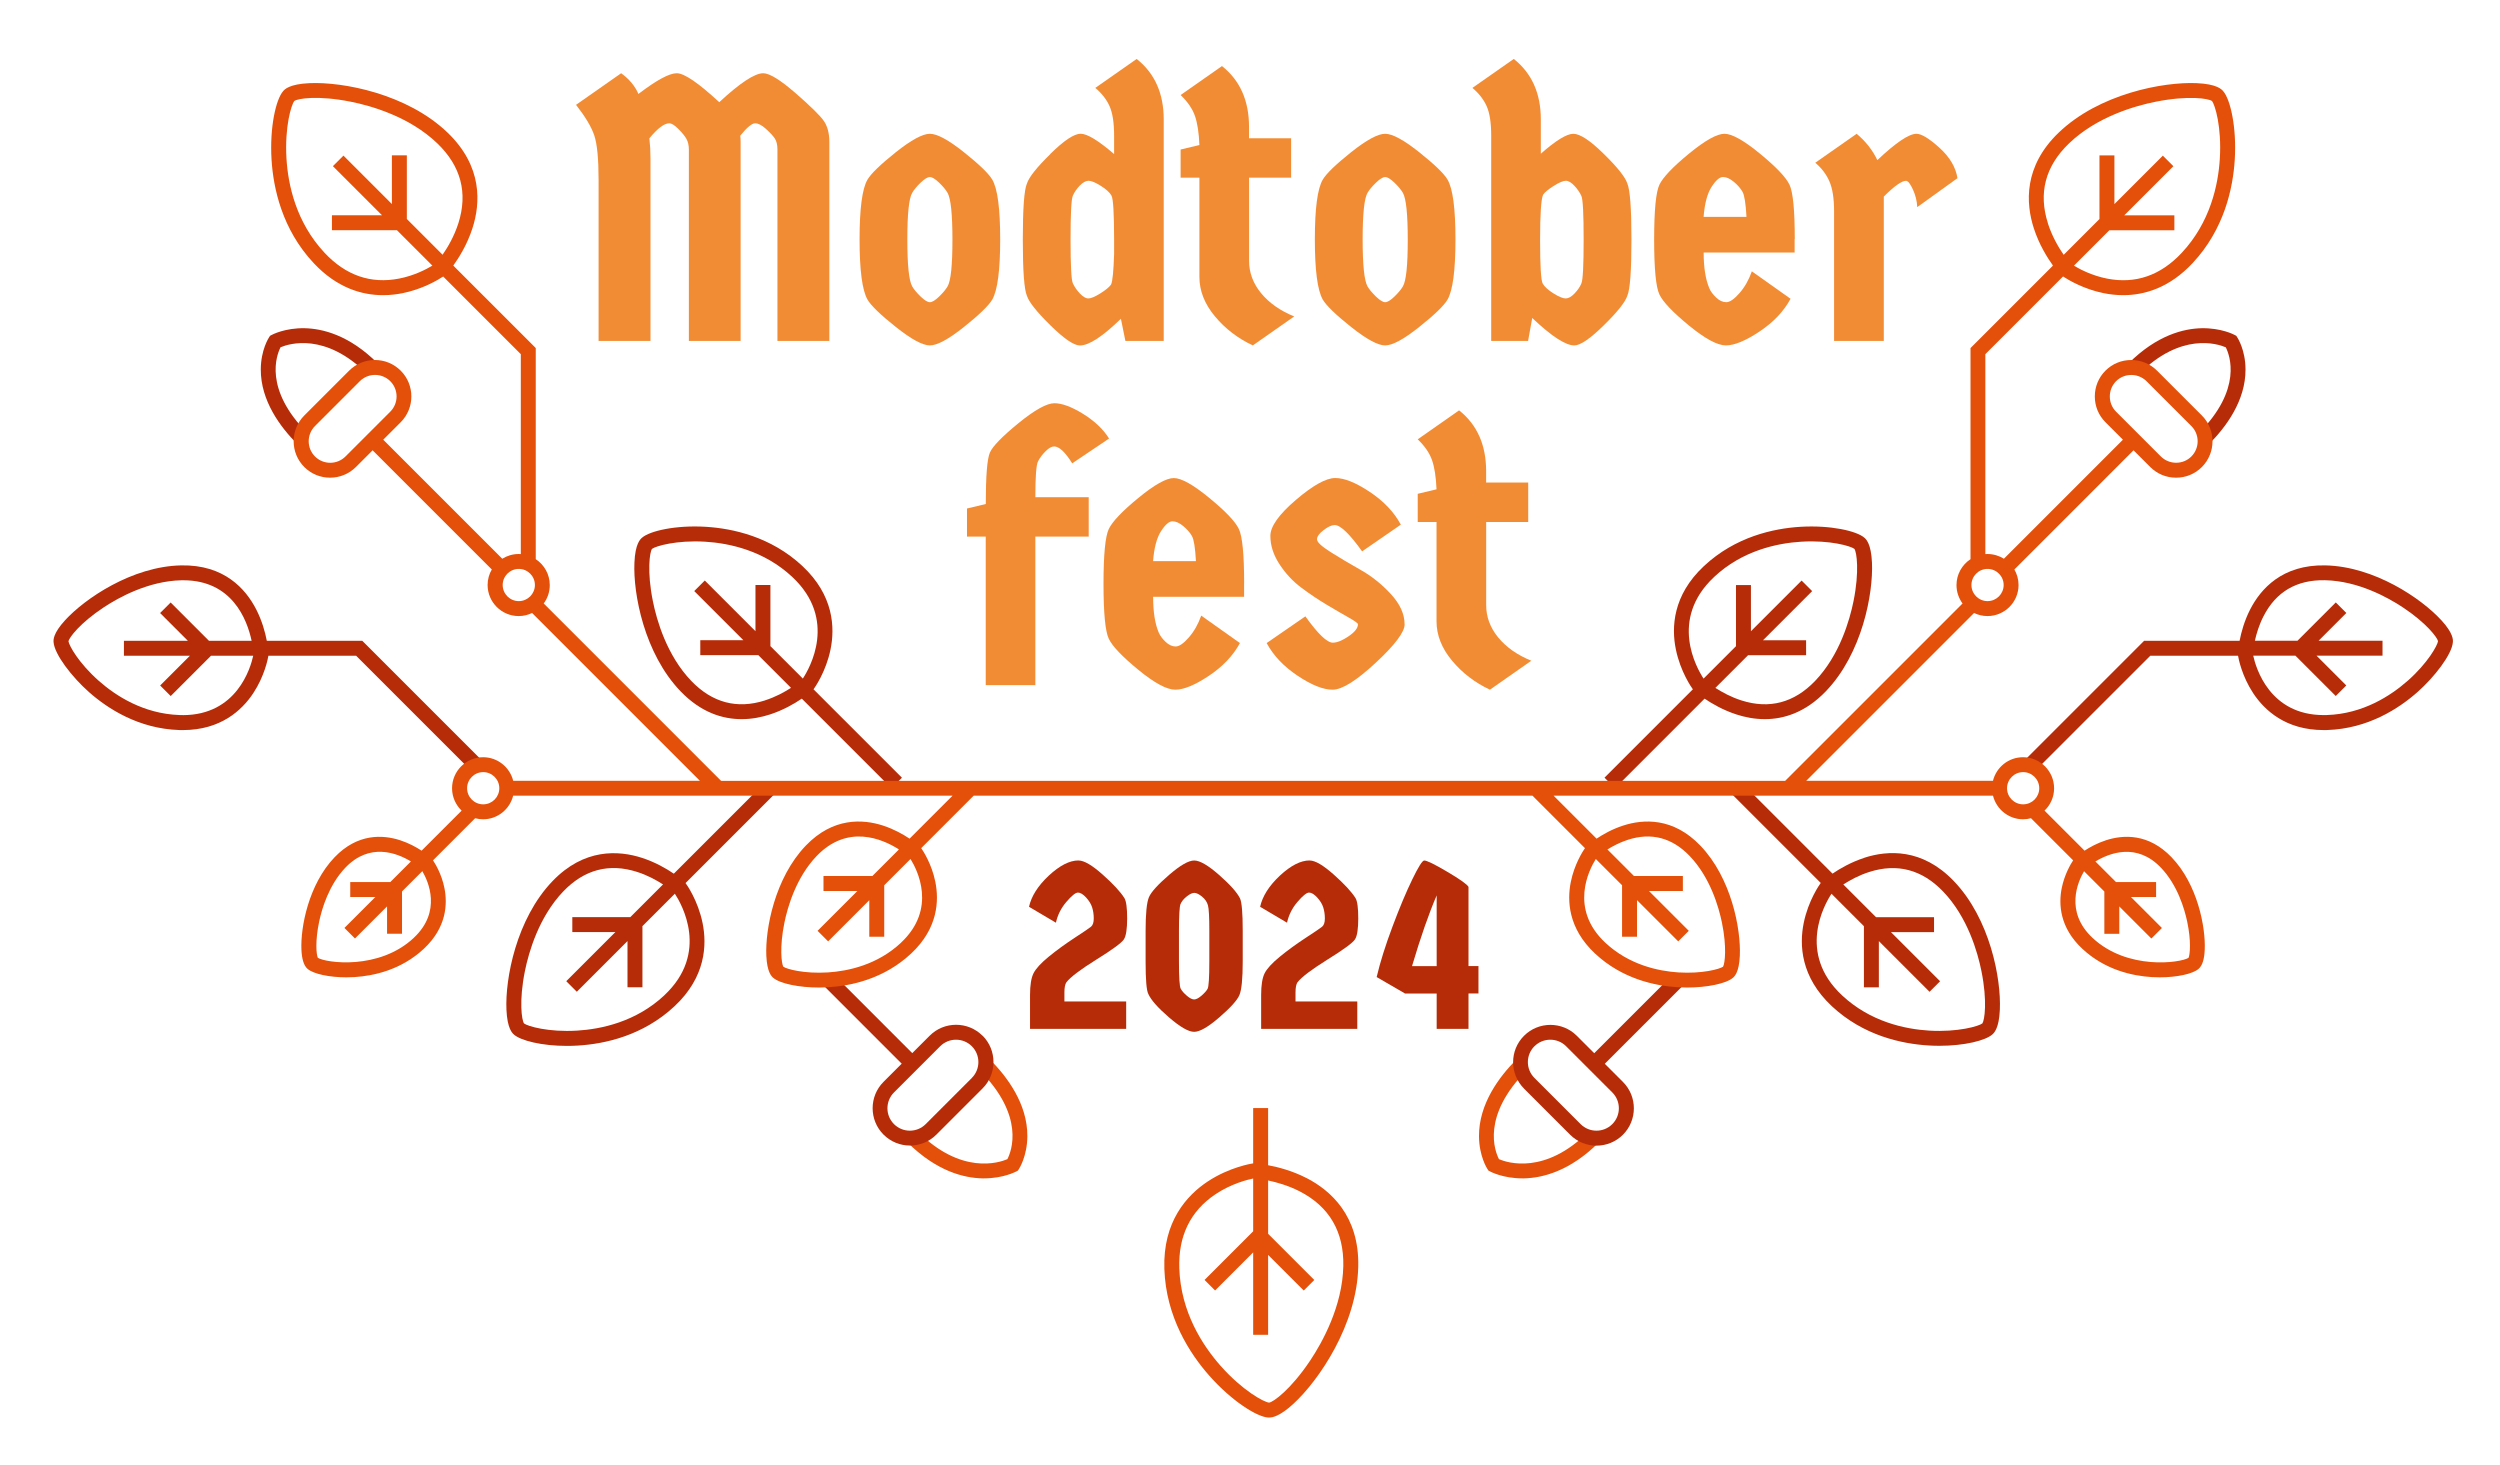 <?xml version="1.0" encoding="UTF-8"?>
<svg xmlns="http://www.w3.org/2000/svg" version="1.1" viewBox="0 0 512 300">
  <defs>
    <style>
      .cls-1 {
        fill: #b62c08;
      }

      .cls-2 {
        fill: #e44f09;
      }

      .cls-3 {
        fill: #f28c34;
      }

      .cls-4 {
        fill: #b62c08;
      }
    </style>
  </defs>
  <!-- Generator: Adobe Illustrator 28.6.0, SVG Export Plug-In . SVG Version: 1.2.0 Build 709)  -->
  <g>
    <g id="Logo">
      <g>
        <path class="cls-2" d="M311.77,241.33c.11,0,.21,0,.32,0,3.72-.07,9.4-1.41,15.41-7.42l-2.16-2.16c-8.89,8.89-16.59,6.4-18.35,5.65-.84-1.63-3.67-8.85,5.74-18.26l-2.16-2.16c-3.51,3.51-7.7,9.09-7.67,15.7.02,4.09,1.66,6.64,1.73,6.74l.21.32.34.18c.11.06,2.66,1.41,6.59,1.41Z"/>
        <path class="cls-1" d="M312.1,222.93l9.46,9.46c1.49,1.49,3.45,2.24,5.41,2.24s3.92-.75,5.41-2.24c2.98-2.98,2.98-7.83,0-10.81l-3.72-3.72,16.09-16.09-2.16-2.16-16.09,16.09-3.57-3.57c-2.98-2.98-7.83-2.98-10.81,0-2.98,2.98-2.98,7.83,0,10.81ZM314.26,214.27c.89-.89,2.07-1.34,3.24-1.34s2.35.45,3.24,1.34l9.46,9.46c1.79,1.79,1.79,4.7,0,6.49-1.79,1.79-4.7,1.79-6.49,0l-9.46-9.46c-1.79-1.79-1.79-4.7,0-6.49Z"/>
        <path class="cls-1" d="M499.96,127c-4.03-4.4-13.68-11.01-23.76-11.21-8.8-.17-13.21,4.81-15.37,9.03-1.2,2.35-1.83,4.69-2.16,6.41h-19.55l-24.3,24.3,2.16,2.16,23.41-23.4h17.96c.11.66.8,4.19,3.12,7.7,2.3,3.47,6.65,7.53,14.41,7.53.25,0,.5,0,.76-.01,8.32-.28,14.64-4.39,18.48-7.79,3.42-3.03,7.06-7.68,7.23-10.23.03-.44.12-1.76-2.38-4.49ZM493.06,139.45c-3.46,3.05-9.13,6.75-16.52,6.99-.22,0-.44.01-.65.01-11.07,0-13.89-9.67-14.43-12.17h8.64l8.26,8.26,2.16-2.16-6.1-6.1h13.52v-3.06h-13.09l5.68-5.68-2.16-2.16-7.84,7.84h-8.73c.31-1.42.85-3.23,1.77-5.02,2.56-5.01,6.8-7.49,12.59-7.37,6.77.14,12.88,3.53,15.93,5.55,4.83,3.2,7.06,6.17,7.22,6.93-.13.89-2.08,4.46-6.23,8.13Z"/>
        <path class="cls-1" d="M381.82,175.68c-2.71.88-4.98,2.19-6.52,3.24l-18.35-18.35-2.16,2.16,18.1,18.1c-.22.3-2.55,3.57-3.49,8.2-.91,4.47-.64,11.05,5.75,17.03,6.47,6.05,14.32,7.71,19.77,8.05.77.05,1.53.07,2.26.07,5.18,0,9.44-1.09,10.84-2.31.34-.3,1.39-1.21,1.55-5.11.28-6.34-2.01-18.59-9.44-26.33-6.47-6.74-13.53-6.31-18.32-4.76ZM405.98,209.6c-.71.56-4.99,1.82-10.88,1.47-4.95-.3-12.06-1.8-17.86-7.23-9.27-8.68-3.56-18.66-2.15-20.8l6.64,6.64v12.52h3.06v-9.46l10.38,10.38,2.16-2.16-10.06-10.06h8.82v-3.06h-11.88l-6.7-6.7c1.35-.87,3.19-1.89,5.34-2.57,5.72-1.82,10.79-.47,15.08,3.99,5.05,5.25,7.1,12.48,7.87,16.33,1.24,6.14.65,10.06.18,10.72Z"/>
        <path class="cls-1" d="M330.75,161.43l18.35-18.35c1.54,1.05,3.81,2.36,6.52,3.24,1.69.55,3.67.96,5.81.96,3.9,0,8.33-1.36,12.51-5.71,7.43-7.74,9.72-19.99,9.44-26.33-.17-3.9-1.21-4.81-1.55-5.11-1.59-1.39-6.93-2.61-13.1-2.24-5.45.33-13.3,2-19.77,8.05-6.4,5.98-6.66,12.56-5.75,17.03.94,4.63,3.27,7.91,3.49,8.2l-18.1,18.1,2.16,2.16ZM351.04,118.17c5.8-5.43,12.92-6.93,17.86-7.23,5.89-.36,10.16.9,10.88,1.47.47.65,1.06,4.57-.18,10.72-.78,3.84-2.83,11.07-7.87,16.33-4.29,4.47-9.37,5.81-15.08,3.99-2.15-.68-3.99-1.7-5.34-2.57l6.7-6.7h11.88v-3.06h-8.82l10.06-10.06-2.16-2.16-10.38,10.38v-9.46h-3.06v12.52l-6.64,6.64c-1.4-2.14-7.12-12.12,2.15-20.8Z"/>
        <path class="cls-1" d="M455.83,71.11c.82,1.62,3.5,8.59-5.57,17.66l2.16,2.16c3.42-3.42,7.49-8.84,7.46-15.27-.01-3.98-1.62-6.46-1.69-6.57l-.21-.32-.34-.18c-.11-.06-2.72-1.44-6.74-1.37-3.61.07-9.15,1.37-14.99,7.22l2.16,2.16c8.59-8.59,16.03-6.21,17.75-5.48Z"/>
        <path class="cls-1" d="M74.19,131.23h-19.55c-.33-1.72-.96-4.06-2.16-6.41-2.16-4.22-6.57-9.2-15.37-9.03-10.08.2-19.73,6.82-23.76,11.21-2.5,2.73-2.41,4.05-2.38,4.49.17,2.54,3.81,7.2,7.23,10.23,3.84,3.4,10.16,7.51,18.48,7.79.26,0,.51.01.76.01,7.76,0,12.11-4.06,14.41-7.53,2.32-3.51,3.01-7.04,3.12-7.7h17.96l23.4,23.4,2.16-2.16-24.3-24.3ZM37.42,146.45c-.21,0-.43,0-.65-.01-7.39-.25-13.07-3.94-16.52-6.99-4.15-3.66-6.11-7.24-6.23-8.13.16-.76,2.39-3.74,7.22-6.93,3.04-2.01,9.16-5.41,15.93-5.55.13,0,.26,0,.38,0,9.96,0,13.04,7.99,13.98,12.39h-8.74l-7.84-7.84-2.16,2.16,5.68,5.68h-13.09v3.06h13.52l-6.1,6.1,2.16,2.16,8.26-8.26h8.64c-.54,2.49-3.35,12.17-14.43,12.17Z"/>
        <path class="cls-2" d="M201.53,241.33c-.11,0-.21,0-.32,0-3.72-.07-9.4-1.41-15.41-7.42l2.16-2.16c8.89,8.89,16.59,6.4,18.35,5.65.84-1.63,3.67-8.85-5.74-18.26l2.16-2.16c3.51,3.51,7.7,9.09,7.67,15.7-.02,4.09-1.66,6.64-1.73,6.74l-.21.32-.34.18c-.11.06-2.66,1.41-6.59,1.41Z"/>
        <path class="cls-1" d="M201.21,212.11c-2.98-2.98-7.83-2.98-10.81,0l-3.57,3.57-16.09-16.09-2.16,2.16,16.09,16.09-3.72,3.72c-2.98,2.98-2.98,7.83,0,10.81,1.49,1.49,3.45,2.24,5.41,2.24s3.92-.75,5.41-2.24l9.46-9.46c2.98-2.98,2.98-7.83,0-10.81ZM199.04,220.76l-9.46,9.46c-1.79,1.79-4.7,1.79-6.49,0-1.79-1.79-1.79-4.7,0-6.49l9.46-9.46c.89-.89,2.07-1.34,3.24-1.34s2.35.45,3.24,1.34c1.79,1.79,1.79,4.7,0,6.49Z"/>
        <path class="cls-1" d="M140.41,180.84l18.1-18.1-2.16-2.16-18.35,18.35c-1.54-1.05-3.81-2.36-6.52-3.24-4.79-1.55-11.85-1.98-18.32,4.76-7.43,7.74-9.72,19.99-9.44,26.33.17,3.9,1.21,4.81,1.55,5.11,1.39,1.22,5.66,2.31,10.84,2.31.74,0,1.5-.02,2.26-.07,5.45-.33,13.3-2,19.77-8.05,6.4-5.98,6.66-12.56,5.75-17.03-.94-4.63-3.27-7.91-3.49-8.2ZM136.06,203.84c-5.8,5.43-12.92,6.93-17.86,7.23-5.89.36-10.16-.9-10.88-1.47-.47-.65-1.06-4.57.18-10.72.78-3.84,2.83-11.07,7.87-16.33,4.29-4.47,9.37-5.81,15.08-3.99,2.15.68,3.99,1.7,5.34,2.57l-6.7,6.7h-11.88v3.06h8.82l-10.06,10.06,2.16,2.16,10.38-10.38v9.46h3.06v-12.52l6.64-6.64c1.4,2.14,7.12,12.12-2.15,20.8Z"/>
        <path class="cls-1" d="M184.71,159.27l-18.1-18.1c.22-.3,2.55-3.57,3.49-8.2.91-4.47.64-11.05-5.75-17.03-6.47-6.05-14.32-7.71-19.77-8.05-6.17-.38-11.51.84-13.1,2.24-.34.3-1.39,1.21-1.55,5.11-.28,6.34,2.01,18.59,9.44,26.33,4.18,4.35,8.61,5.71,12.51,5.71,2.14,0,4.11-.41,5.81-.96,2.71-.88,4.98-2.19,6.52-3.24l18.35,18.35,2.16-2.16ZM156.66,143.45c-5.72,1.82-10.79.47-15.08-3.99-5.04-5.25-7.1-12.48-7.87-16.33-1.24-6.14-.65-10.06-.18-10.72.72-.56,4.99-1.82,10.88-1.47,4.95.3,12.06,1.8,17.86,7.23,9.27,8.68,3.56,18.66,2.15,20.8l-6.64-6.64v-12.52h-3.06v9.46l-10.38-10.38-2.16,2.16,10.06,10.06h-8.82v3.06h11.88l6.7,6.7c-1.35.87-3.19,1.89-5.34,2.57Z"/>
        <path class="cls-1" d="M60.87,90.93c-3.42-3.42-7.49-8.84-7.46-15.27.01-3.98,1.62-6.46,1.69-6.57l.21-.32.34-.18c.11-.06,2.73-1.45,6.73-1.37,3.61.07,9.15,1.37,14.99,7.22l-2.16,2.16c-8.59-8.59-16.02-6.21-17.75-5.48-.82,1.6-3.51,8.57,5.57,17.66l-2.16,2.16Z"/>
        <path class="cls-2" d="M422.53,56.63c1.17.77,4.25,2.58,8.3,3.41,1.21.24,2.56.41,4,.41,4.29,0,9.43-1.45,14.22-6.57,6.49-6.94,8.27-15.36,8.63-21.2.4-6.61-.89-12.32-2.38-14.02-.31-.36-1.27-1.45-5.42-1.63-6.82-.3-19.95,2.16-28.26,10.13-7.21,6.92-6.75,14.48-5.09,19.6,1.07,3.31,2.75,6,3.92,7.63l-16.89,16.89v43.24c-1.73,1.14-2.87,3.09-2.87,5.31,0,1.41.47,2.71,1.24,3.76l-36.33,36.33h-217.92l-36.33-36.33c.78-1.05,1.24-2.35,1.24-3.76,0-2.22-1.14-4.17-2.87-5.31v-43.24l-16.89-16.89c1.17-1.63,2.85-4.32,3.92-7.63,1.66-5.12,2.12-12.68-5.09-19.6-8.3-7.97-21.45-10.43-28.25-10.13-4.15.18-5.11,1.27-5.42,1.63-1.49,1.7-2.78,7.41-2.38,14.02.36,5.85,2.14,14.27,8.63,21.2,4.79,5.12,9.93,6.57,14.22,6.57,1.45,0,2.8-.17,4-.41,4.05-.82,7.13-2.64,8.3-3.41l15.9,15.9v40.95c-.14,0-.28-.02-.43-.02-1.24,0-2.39.36-3.37.97l-24.38-24.38,3.58-3.58c2.91-2.91,2.91-7.65,0-10.56-2.91-2.91-7.65-2.91-10.56,0l-9.18,9.18c-2.91,2.91-2.91,7.65,0,10.56,1.46,1.46,3.37,2.18,5.28,2.18s3.82-.73,5.28-2.18l3.43-3.43,24.41,24.41c-.55.94-.86,2.02-.86,3.18,0,3.5,2.85,6.36,6.36,6.36.99,0,1.92-.23,2.75-.63l34.37,34.37h-38.24c-.69-2.77-3.19-4.83-6.16-4.83-3.5,0-6.36,2.85-6.36,6.36,0,1.8.76,3.42,1.96,4.58l-8.2,8.2c-1.1-.72-2.62-1.56-4.41-2.14-3.5-1.13-8.67-1.45-13.4,3.48-5.35,5.57-7,14.37-6.8,18.93.09,1.98.5,3.27,1.25,3.93,1.2,1.05,4.47,1.74,7.98,1.74.53,0,1.07-.02,1.6-.05,3.92-.24,9.58-1.44,14.25-5.81,4.67-4.37,4.86-9.18,4.2-12.45-.56-2.78-1.82-4.88-2.33-5.65l8.63-8.63c.52.14,1.06.22,1.62.22,2.98,0,5.47-2.06,6.16-4.83h89.99l-8.8,8.8c-1.32-.88-3.2-1.95-5.44-2.68-4.13-1.34-10.23-1.71-15.81,4.1-6.37,6.63-8.33,17.12-8.09,22.55.15,3.41,1.09,4.24,1.4,4.51,1.38,1.21,5.31,2.01,9.44,2.01.62,0,1.24-.02,1.86-.06,4.67-.28,11.4-1.71,16.95-6.9,5.52-5.16,5.74-10.84,4.96-14.69-.72-3.56-2.41-6.2-2.89-6.9l10.75-10.75h114.43l10.75,10.75c-.48.7-2.17,3.34-2.89,6.9-.78,3.85-.56,9.53,4.96,14.69,5.55,5.19,12.28,6.62,16.95,6.9.62.04,1.24.06,1.86.06,4.13,0,8.07-.81,9.44-2.01.31-.27,1.25-1.1,1.4-4.51.24-5.43-1.72-15.92-8.09-22.55-5.58-5.81-11.68-5.44-15.81-4.1-2.24.72-4.12,1.8-5.44,2.68l-8.8-8.8h89.99c.69,2.77,3.19,4.83,6.16,4.83.56,0,1.1-.08,1.62-.22l8.63,8.63c-.51.77-1.76,2.87-2.33,5.65-.66,3.27-.47,8.08,4.2,12.45,4.67,4.37,10.32,5.57,14.25,5.81.54.03,1.07.05,1.6.05,3.51,0,6.77-.69,7.98-1.74.76-.66,1.17-1.95,1.25-3.93.2-4.56-1.45-13.36-6.8-18.93-4.73-4.93-9.9-4.61-13.4-3.48-1.79.58-3.31,1.42-4.41,2.14l-8.2-8.2c1.21-1.16,1.96-2.78,1.96-4.58,0-3.5-2.85-6.36-6.36-6.36-2.98,0-5.47,2.06-6.16,4.83h-38.24l34.37-34.37c.83.4,1.76.63,2.75.63,3.5,0,6.36-2.85,6.36-6.36,0-1.16-.32-2.25-.86-3.18l24.41-24.41,3.43,3.43c1.41,1.41,3.28,2.18,5.28,2.18s3.87-.77,5.28-2.18c2.91-2.91,2.91-7.65,0-10.56l-9.18-9.18c-1.41-1.41-3.28-2.18-5.28-2.18s-3.87.77-5.28,2.18c-1.41,1.41-2.18,3.28-2.18,5.28s.77,3.87,2.18,5.28l3.58,3.58-24.38,24.38c-.98-.61-2.13-.97-3.37-.97-.14,0-.29.01-.43.02v-40.95s15.9-15.9,15.9-15.9ZM419.41,45.72c-1.98-6.2-.52-11.71,4.33-16.36,5.7-5.47,13.54-7.69,17.71-8.52,6.7-1.34,10.9-.67,11.56-.15.63.77,2.01,5.31,1.61,11.8-.32,5.34-1.94,13.03-7.81,19.3-4.34,4.64-9.48,6.41-15.28,5.27-3.07-.6-5.53-1.89-6.79-2.65l7.25-7.25h13.32v-3.06h-10.26l10.06-10.06-2.16-2.16-9.92,9.92v-9.98s-3.06,0-3.06,0v13.04s-7.33,7.33-7.33,7.33c-1.02-1.48-2.38-3.76-3.24-6.46ZM90.65,52.18l-7.33-7.33v-13.04h-3.06v9.98l-9.92-9.92-2.16,2.16,10.06,10.06h-10.26v3.06h13.32l7.25,7.25c-1.26.76-3.72,2.05-6.79,2.65-5.8,1.14-10.94-.63-15.28-5.27-5.87-6.27-7.49-13.96-7.81-19.3-.39-6.49.98-11.03,1.61-11.8.66-.51,4.86-1.19,11.56.15,4.17.83,12.01,3.05,17.71,8.52,4.85,4.65,6.3,10.16,4.33,16.36-.86,2.7-2.21,4.98-3.24,6.46ZM70.75,93.49c-1.72,1.72-4.52,1.72-6.24,0-1.72-1.72-1.72-4.52,0-6.24l9.18-9.18c.86-.86,1.99-1.29,3.12-1.29s2.26.43,3.12,1.29c1.72,1.72,1.72,4.52,0,6.24l-9.18,9.18ZM106.25,123.11c-1.82,0-3.3-1.48-3.3-3.3s1.48-3.3,3.3-3.3,3.3,1.48,3.3,3.3-1.48,3.3-3.3,3.3ZM84.75,192.07c-7.15,6.69-18.01,5.12-19.66,4.09-.32-.69-.56-3.48.27-7.41.55-2.61,1.98-7.52,5.4-11.08,4.93-5.14,10.48-3.02,13.4-1.25l-4.22,4.22h-8.21v3.06h5.15l-6.34,6.34,2.16,2.16,6.57-6.57v5.6h3.06v-8.66l4.16-4.16c1.23,2.1,4.02,8.26-1.74,13.65ZM98.96,164.73c-1.82,0-3.3-1.48-3.3-3.3s1.48-3.3,3.3-3.3,3.3,1.48,3.3,3.3-1.48,3.3-3.3,3.3ZM184.53,193.07c-4.85,4.54-10.81,5.81-14.95,6.08-4.91.31-8.47-.68-9.16-1.17-.37-.65-.8-4,.23-9.04.66-3.21,2.4-9.25,6.61-13.64,6.29-6.55,13.36-3.56,16.85-1.34l-5.45,5.45h-10.01v3.06h6.95l-8.16,8.16,2.16,2.16,8.43-8.43v7.49h3.06v-10.55l5.38-5.38c1.37,2.19,5.5,10.18-1.95,17.15ZM332.2,181.29v10.55h3.06v-7.49l8.44,8.44,2.16-2.16-8.16-8.16h6.95v-3.06h-10.01l-5.44-5.44c1.09-.68,2.52-1.44,4.18-1.98,4.8-1.55,9.06-.44,12.66,3.31,4.21,4.39,5.95,10.43,6.61,13.64,1.04,5.04.61,8.39.23,9.04-.71.49-4.26,1.48-9.16,1.17-4.14-.27-10.09-1.54-14.95-6.08-7.45-6.97-3.32-14.96-1.95-17.15l5.38,5.38ZM426.81,178.42l4.16,4.16v8.66h3.06v-5.6l6.57,6.57,2.16-2.16-6.34-6.34h5.15v-3.06h-8.21l-4.22-4.22c2.93-1.77,8.47-3.89,13.4,1.25,3.42,3.56,4.85,8.47,5.4,11.08.83,3.92.59,6.71.27,7.41-1.7,1.04-12.53,2.58-19.66-4.09-5.76-5.39-2.98-11.55-1.74-13.65ZM414.34,158.13c1.82,0,3.3,1.48,3.3,3.3s-1.48,3.3-3.3,3.3-3.3-1.48-3.3-3.3,1.48-3.3,3.3-3.3ZM433.37,84.31c-.83-.83-1.28-1.94-1.28-3.12s.46-2.29,1.28-3.12c.83-.83,1.94-1.28,3.12-1.28s2.29.46,3.12,1.28l9.18,9.18c1.72,1.72,1.72,4.52,0,6.24-.83.83-1.94,1.28-3.12,1.28s-2.29-.46-3.12-1.28l-9.18-9.18ZM407.05,116.51c1.82,0,3.3,1.48,3.3,3.3s-1.48,3.3-3.3,3.3-3.3-1.48-3.3-3.3,1.48-3.3,3.3-3.3Z"/>
        <path class="cls-2" d="M267.54,241.25c-2.89-1.48-5.78-2.23-7.83-2.61v-11.71h-3.06v11.33l-.12.02c-.19.03-4.72.73-9.22,3.71-4.21,2.79-9.17,8.16-8.85,17.88.33,9.85,5.2,17.35,9.23,21.9,4.56,5.15,9.69,8.39,12.02,8.54.06,0,.14,0,.24,0,.66,0,2.14-.25,4.91-2.78,5.22-4.78,13.07-16.24,13.31-28.19.21-10.36-5.67-15.56-10.64-18.1ZM259.91,287.26c-1.03-.09-5.41-2.43-9.92-7.52-3.7-4.18-8.17-11.03-8.47-19.98-.22-6.63,2.27-11.73,7.39-15.17,3.28-2.2,6.68-3.02,7.74-3.23v10.81l-9.96,9.96,2.16,2.16,7.8-7.8v16.88h3.06v-16.37l7.3,7.3,2.16-2.16-9.46-9.46v-10.92c1.77.37,4.11,1.03,6.43,2.21,6.09,3.12,9.11,8.27,8.97,15.32-.17,8.25-4.33,15.67-6.79,19.36-3.98,5.95-7.57,8.52-8.42,8.61Z"/>
      </g>
      <g>
        <path class="cls-4" d="M220.9,176.23c1.12,0,2.76.96,4.92,2.88,2.16,1.92,3.65,3.53,4.46,4.82.37.61.56,2,.56,4.16s-.22,3.59-.66,4.28c-.44.7-2.31,2.08-5.61,4.13-3.3,2.06-5.35,3.61-6.17,4.67-.27.38-.41,1.07-.41,2.09v1.84h12.65v5.61h-19.69v-6.94c0-2.01.24-3.49.71-4.44.48-.95,1.51-2.08,3.11-3.39,1.6-1.31,3.35-2.58,5.25-3.83,1.9-1.24,3.04-2.01,3.42-2.32.37-.31.56-.87.56-1.68s-.11-1.57-.33-2.27c-.22-.7-.64-1.38-1.25-2.04-.61-.66-1.17-1-1.66-1s-1.28.64-2.37,1.91c-1.09,1.27-1.8,2.7-2.14,4.26l-5.51-3.26c.48-2.17,1.83-4.3,4.05-6.38,2.23-2.07,4.26-3.11,6.09-3.11Z"/>
        <path class="cls-4" d="M249.71,208.36c-2.28,1.97-4,2.96-5.15,2.96s-2.87-.99-5.15-2.96c-2.28-1.97-3.69-3.57-4.23-4.79-.38-.71-.56-2.94-.56-6.68v-6.22c0-3.57.23-5.88.69-6.94s1.83-2.57,4.11-4.54c2.28-1.97,4-2.96,5.15-2.96s2.86.99,5.1,2.96c2.24,1.97,3.67,3.57,4.28,4.79.37.78.56,3.01.56,6.68v6.22c0,3.57-.23,5.88-.69,6.94s-1.83,2.57-4.11,4.54ZM243.06,203.92c.59.51,1.1.77,1.5.77s.91-.26,1.5-.77c.59-.51,1.01-.98,1.25-1.4.24-.42.36-2.3.36-5.64v-6.22c0-2.82-.09-4.57-.28-5.25-.19-.68-.59-1.28-1.22-1.79-.63-.51-1.16-.76-1.58-.76s-.95.25-1.58.76c-.63.51-1.04,1.03-1.25,1.56-.2.53-.31,2.35-.31,5.48v6.22c0,3.3.12,5.17.36,5.61.24.44.65.92,1.25,1.43Z"/>
        <path class="cls-4" d="M268.23,176.23c1.12,0,2.76.96,4.92,2.88,2.16,1.92,3.65,3.53,4.46,4.82.37.61.56,2,.56,4.16s-.22,3.59-.66,4.28c-.44.7-2.31,2.08-5.61,4.13-3.3,2.06-5.35,3.61-6.17,4.67-.27.38-.41,1.07-.41,2.09v1.84h12.65v5.61h-19.69v-6.94c0-2.01.24-3.49.71-4.44.48-.95,1.51-2.08,3.11-3.39,1.6-1.31,3.35-2.58,5.25-3.83,1.9-1.24,3.04-2.01,3.42-2.32.37-.31.56-.87.56-1.68s-.11-1.57-.33-2.27c-.22-.7-.64-1.38-1.25-2.04-.61-.66-1.17-1-1.66-1s-1.28.64-2.37,1.91c-1.09,1.27-1.8,2.7-2.14,4.26l-5.51-3.26c.48-2.17,1.83-4.3,4.05-6.38,2.23-2.07,4.26-3.11,6.09-3.11Z"/>
        <path class="cls-4" d="M300.76,210.71h-6.53v-7.24h-6.48l-5.81-3.37c.71-3.03,1.79-6.47,3.24-10.33,1.44-3.86,2.8-7.08,4.05-9.66s2.07-3.88,2.45-3.88c.54,0,2.12.77,4.74,2.32,2.62,1.55,4.06,2.58,4.33,3.08v16.22h2.04v5.61h-2.04v7.24ZM294.23,197.86v-14.48c-1.6,3.71-3.28,8.53-5.05,14.48h5.05Z"/>
      </g>
      <g>
        <path class="cls-3" d="M141.08,69.82V30.63c0-.87-.17-1.6-.5-2.19-.33-.59-.89-1.27-1.66-2.04s-1.39-1.15-1.85-1.15c-1.03,0-2.39,1.03-4.08,3.08.15,1.28.23,2.64.23,4.08v37.42h-10.63v-32.96c0-4.36-.3-7.42-.89-9.16-.59-1.74-1.84-3.82-3.73-6.24l9.24-6.47c1.64,1.18,2.82,2.59,3.54,4.24,3.7-2.82,6.31-4.24,7.85-4.24s4.44,1.98,8.7,5.93c4.26-3.95,7.26-5.93,9.01-5.93,1.28,0,3.48,1.35,6.58,4.04,3.1,2.7,5.04,4.6,5.81,5.7.77,1.1,1.15,2.55,1.15,4.35v40.73h-10.63V30.63c0-.97-.18-1.73-.54-2.27-.36-.54-.96-1.19-1.81-1.96-.85-.77-1.59-1.15-2.23-1.15s-1.66.85-3.04,2.54c.05.26.08.69.08,1.31v40.73h-10.63Z"/>
        <path class="cls-3" d="M197.41,66.97c-3.16,2.52-5.48,3.77-6.97,3.77s-3.81-1.26-6.97-3.77c-3.16-2.51-5.1-4.39-5.81-5.62-1.08-1.9-1.62-6.01-1.62-12.32s.54-10.4,1.62-12.24c.72-1.23,2.66-3.1,5.81-5.62,3.16-2.51,5.48-3.77,6.97-3.77s3.81,1.26,6.97,3.77c3.16,2.52,5.09,4.39,5.81,5.62,1.08,1.85,1.62,5.93,1.62,12.24s-.54,10.42-1.62,12.32c-.72,1.23-2.66,3.11-5.81,5.62ZM188.55,60.74c.8.77,1.42,1.15,1.89,1.15s1.09-.38,1.89-1.15c.79-.77,1.37-1.46,1.73-2.08.67-1.13,1-4.31,1-9.55s-.33-8.44-1-9.62c-.36-.62-.94-1.31-1.73-2.08-.8-.77-1.42-1.15-1.89-1.15s-1.09.38-1.89,1.15c-.8.77-1.37,1.46-1.73,2.08-.67,1.13-1,4.31-1,9.55s.33,8.44,1,9.62c.36.62.94,1.31,1.73,2.08Z"/>
        <path class="cls-3" d="M215.12,31.51c2.8-2.75,4.86-4.12,6.2-4.12s3.62,1.39,6.85,4.16v-3.77c0-2.62-.31-4.62-.92-6.01-.62-1.39-1.59-2.64-2.93-3.77l8.47-5.93c3.7,2.93,5.54,7.06,5.54,12.4v45.35h-7.85l-.92-4.54c-3.75,3.65-6.55,5.47-8.39,5.47-1.23,0-3.25-1.37-6.04-4.12-2.8-2.75-4.4-4.76-4.81-6.04-.57-1.28-.85-5.12-.85-11.51s.28-10.23.85-11.51c.41-1.28,2.01-3.3,4.81-6.04ZM227.63,40.06c-.36-.64-1.09-1.31-2.19-2-1.1-.69-1.94-1.04-2.5-1.04s-1.17.33-1.81,1c-.64.67-1.12,1.36-1.42,2.08-.31.72-.46,3.71-.46,8.97s.15,8.24.46,8.93c.31.69.78,1.39,1.42,2.08.64.69,1.23,1.04,1.77,1.04s1.36-.35,2.46-1.04c1.1-.69,1.83-1.3,2.19-1.81.31-.72.51-2.8.62-6.24v-2.85c0-5.44-.18-8.48-.54-9.12Z"/>
        <path class="cls-3" d="M255.81,36.4v17.02c0,2.41.82,4.62,2.46,6.62s3.9,3.59,6.78,4.77l-8.47,5.93c-3.08-1.44-5.67-3.43-7.78-5.97-2.11-2.54-3.16-5.22-3.16-8.05v-20.33h-3.85v-5.77l3.85-.92c-.1-2.51-.41-4.5-.92-5.97-.51-1.46-1.49-2.89-2.93-4.27l8.47-5.93c3.7,2.93,5.54,7.08,5.54,12.47v2.31h8.62v8.08h-8.62Z"/>
        <path class="cls-3" d="M290.65,66.97c-3.16,2.52-5.48,3.77-6.97,3.77s-3.81-1.26-6.97-3.77c-3.16-2.51-5.09-4.39-5.81-5.62-1.08-1.9-1.62-6.01-1.62-12.32s.54-10.4,1.62-12.24c.72-1.23,2.66-3.1,5.81-5.62,3.16-2.51,5.48-3.77,6.97-3.77s3.81,1.26,6.97,3.77c3.16,2.52,5.09,4.39,5.81,5.62,1.08,1.85,1.62,5.93,1.62,12.24s-.54,10.42-1.62,12.32c-.72,1.23-2.66,3.11-5.81,5.62ZM281.8,60.74c.8.77,1.42,1.15,1.89,1.15s1.09-.38,1.89-1.15c.79-.77,1.37-1.46,1.73-2.08.67-1.13,1-4.31,1-9.55s-.33-8.44-1-9.62c-.36-.62-.94-1.31-1.73-2.08-.8-.77-1.42-1.15-1.89-1.15s-1.09.38-1.89,1.15-1.37,1.46-1.73,2.08c-.67,1.13-1,4.31-1,9.55s.33,8.44,1,9.62c.36.62.94,1.31,1.73,2.08Z"/>
        <path class="cls-3" d="M305.4,69.82V27.78c0-2.62-.31-4.62-.92-6.01-.62-1.39-1.59-2.64-2.93-3.77l8.47-5.93c3.7,2.93,5.54,7.06,5.54,12.4v7.01c3.08-2.72,5.3-4.08,6.66-4.08s3.44,1.37,6.24,4.12c2.8,2.75,4.4,4.76,4.81,6.04.56,1.28.85,5.12.85,11.51s-.28,10.23-.85,11.51c-.41,1.28-2.02,3.3-4.81,6.04-2.8,2.75-4.81,4.12-6.04,4.12-1.8,0-4.67-1.87-8.62-5.62l-.85,4.7h-7.55ZM315.95,58.08c.36.64,1.09,1.31,2.19,2,1.1.69,1.94,1.04,2.5,1.04s1.17-.33,1.81-1c.64-.67,1.12-1.36,1.42-2.08.31-.72.46-3.71.46-8.97s-.15-8.24-.46-8.93c-.31-.69-.78-1.39-1.42-2.08-.64-.69-1.23-1.04-1.77-1.04s-1.36.35-2.46,1.04c-1.1.69-1.84,1.3-2.19,1.81-.41.87-.62,3.97-.62,9.28s.18,8.29.54,8.93Z"/>
        <path class="cls-3" d="M367.54,48.95v2.77h-18.63c0,3.08.39,5.52,1.16,7.32.26.62.72,1.25,1.39,1.89.67.64,1.36.96,2.08.96s1.62-.62,2.7-1.85c1.08-1.23,1.92-2.72,2.54-4.47l7.93,5.62c-1.39,2.57-3.5,4.8-6.35,6.7-2.85,1.9-5.15,2.85-6.89,2.85s-4.27-1.36-7.58-4.08c-3.31-2.72-5.33-4.84-6.04-6.35-.72-1.51-1.08-5.26-1.08-11.24s.36-9.73,1.08-11.24c.72-1.51,2.73-3.63,6.04-6.35,3.31-2.72,5.74-4.08,7.28-4.08s3.97,1.36,7.28,4.08c3.31,2.72,5.33,4.84,6.04,6.35.72,1.51,1.08,5.22,1.08,11.13ZM356.87,39.29c-.38-.69-.98-1.37-1.77-2.04-.8-.67-1.54-1-2.23-1s-1.48.68-2.35,2.04c-.87,1.36-1.41,3.4-1.62,6.12h8.78c-.15-2.72-.42-4.43-.81-5.12Z"/>
        <path class="cls-3" d="M385.78,69.82h-10.16v-26.56c0-2.62-.32-4.66-.96-6.12-.64-1.46-1.61-2.73-2.89-3.81l8.47-5.93c1.85,1.54,3.26,3.34,4.24,5.39,3.8-3.59,6.47-5.39,8.01-5.39,1.03,0,2.59.95,4.7,2.85,2.1,1.9,3.34,3.98,3.7,6.24l-8.24,5.93c-.05-1.23-.35-2.44-.89-3.62-.54-1.18-1.01-1.77-1.42-1.77-.87,0-2.39,1.08-4.54,3.23v29.57Z"/>
      </g>
      <g>
        <path class="cls-3" d="M198.04,109.91v-5.77l3.85-.92c0-5.75.28-9.27.85-10.55.56-1.28,2.51-3.28,5.85-6.01,3.34-2.72,5.79-4.08,7.35-4.08s3.53.73,5.89,2.19c2.36,1.46,4.13,3.15,5.31,5.04l-7.55,5.08c-1.44-2.31-2.67-3.46-3.7-3.46-.51,0-1.1.33-1.77,1s-1.18,1.36-1.54,2.08c-.36.72-.54,3.16-.54,7.31h10.93v8.08h-10.93v30.42h-10.16v-30.42h-3.85Z"/>
        <path class="cls-3" d="M254.79,119.46v2.77h-18.63c0,3.08.38,5.52,1.15,7.32.26.62.72,1.25,1.39,1.89.67.64,1.36.96,2.08.96s1.62-.62,2.69-1.85c1.08-1.23,1.92-2.72,2.54-4.47l7.93,5.62c-1.39,2.57-3.5,4.8-6.35,6.7-2.85,1.9-5.15,2.85-6.89,2.85s-4.27-1.36-7.58-4.08c-3.31-2.72-5.33-4.84-6.04-6.35-.72-1.51-1.08-5.26-1.08-11.24s.36-9.73,1.08-11.24c.72-1.51,2.73-3.63,6.04-6.35,3.31-2.72,5.74-4.08,7.28-4.08s3.97,1.36,7.28,4.08c3.31,2.72,5.33,4.84,6.04,6.35.72,1.51,1.08,5.22,1.08,11.13ZM244.12,109.8c-.38-.69-.98-1.37-1.77-2.04-.8-.67-1.54-1-2.23-1s-1.48.68-2.35,2.04c-.87,1.36-1.41,3.4-1.62,6.12h8.78c-.15-2.72-.42-4.43-.81-5.12Z"/>
        <path class="cls-3" d="M287.67,127.85c0,1.59-1.98,4.22-5.93,7.89-3.95,3.67-6.89,5.51-8.82,5.51s-4.31-.95-7.16-2.85c-2.85-1.9-4.97-4.13-6.35-6.7l7.93-5.47c2.57,3.59,4.44,5.39,5.62,5.39.87,0,1.95-.44,3.23-1.31,1.28-.87,1.92-1.69,1.92-2.46,0-.2-.62-.65-1.85-1.35-1.23-.69-2.73-1.57-4.5-2.62-1.77-1.05-3.53-2.23-5.27-3.54-1.75-1.31-3.23-2.91-4.47-4.81-1.23-1.9-1.85-3.82-1.85-5.77s1.75-4.41,5.24-7.39c3.49-2.98,6.17-4.47,8.05-4.47s4.23.95,7.08,2.85c2.85,1.9,4.97,4.13,6.35,6.7l-7.93,5.47c-2.57-3.59-4.44-5.39-5.62-5.39-.62,0-1.37.35-2.27,1.04-.9.69-1.35,1.32-1.35,1.89s.94,1.44,2.81,2.62c1.87,1.18,3.93,2.4,6.16,3.66,2.23,1.26,4.29,2.9,6.16,4.93,1.87,2.03,2.81,4.09,2.81,6.2Z"/>
        <path class="cls-3" d="M304.37,106.91v17.02c0,2.41.82,4.62,2.46,6.62,1.64,2,3.9,3.59,6.78,4.77l-8.47,5.93c-3.08-1.44-5.67-3.43-7.78-5.97-2.11-2.54-3.16-5.22-3.16-8.05v-20.33h-3.85v-5.77l3.85-.92c-.1-2.51-.41-4.5-.92-5.97-.51-1.46-1.49-2.89-2.93-4.27l8.47-5.93c3.7,2.93,5.54,7.08,5.54,12.47v2.31h8.62v8.08h-8.62Z"/>
      </g>
    </g>
  </g>
</svg>
